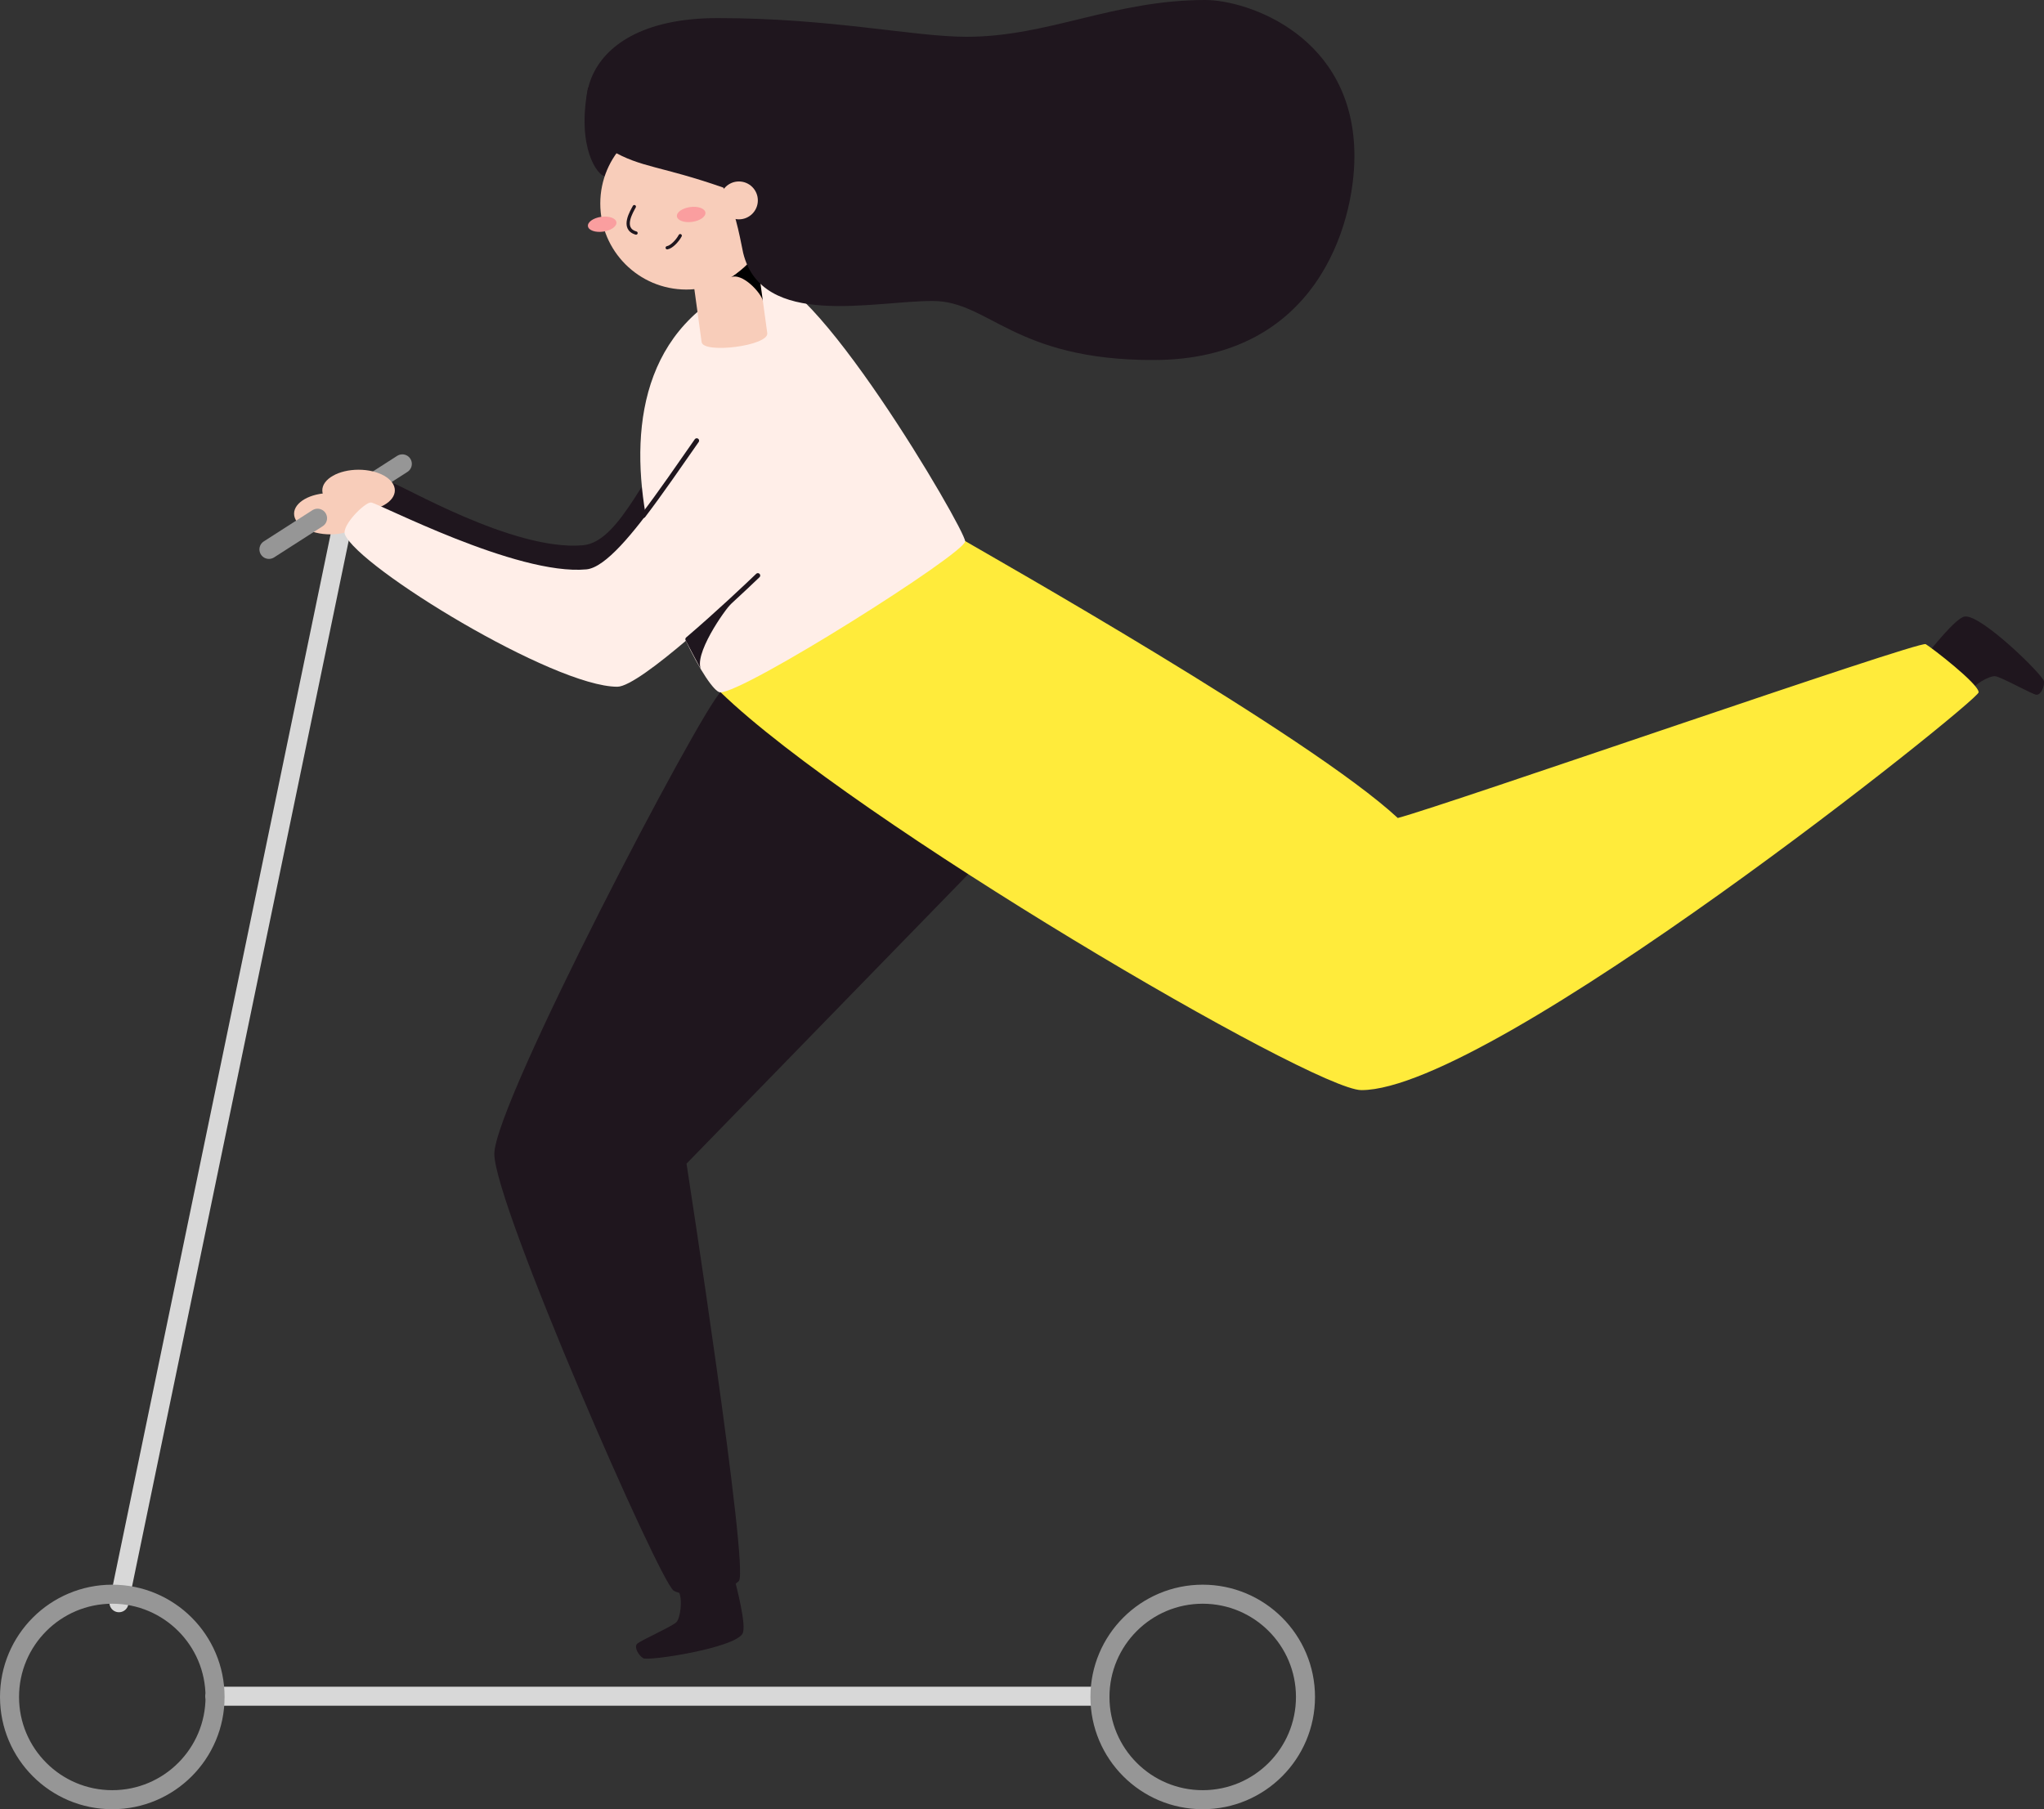 <svg xmlns="http://www.w3.org/2000/svg" viewBox="0 0 429.41 380.17"><rect x="0" y="0" width="429.41" height="380.17" fill="#333333" stroke="none"/><defs><style>.cls-1,.cls-10,.cls-7,.cls-8,.cls-9{fill:none;}.cls-1{stroke:#d8d8d8;}.cls-1,.cls-10,.cls-7,.cls-8{stroke-linecap:round;}.cls-1,.cls-10{stroke-linejoin:round;}.cls-1,.cls-8,.cls-9{stroke-width:4px;}.cls-2{fill:#1f161e;}.cls-3{fill:#ffeb3b;}.cls-4{fill:#ffeee8;}.cls-5{fill:#f8cdba;}.cls-6{fill:#fa9e9f;}.cls-10,.cls-7{stroke:#1f161e;}.cls-7,.cls-8,.cls-9{stroke-miterlimit:10;}.cls-7{stroke-width:0.69px;}.cls-8,.cls-9{stroke:#969696;}</style></defs><title>scooter</title><g id="Layer_2" data-name="Layer 2"><g id="vector"><line class="cls-1" x1="24.99" y1="336.77" x2="72.39" y2="107.94"/><path class="cls-2" d="M154.15,119.74c-4.73,4.55-15,20.55-19.83,20.55-13.4,0-54.42-25.1-57.23-32-.71-1.89,4.12-6.72,5.46-6.72s25.25,14.33,39.93,13c8-.72,13.3-16.65,21.94-25.9"/><path class="cls-2" d="M404.52,137.81c1-1.12,6.32-8,8.23-8.26,3.44-.52,16.56,12.4,16.66,13.62s-.7,2.92-1.62,2.81-7.42-3.77-8.63-3.89-4.61,1.74-5.5,3.57"/><path class="cls-2" d="M151.37,145.47c-4.19,3.84-47.52,86.4-47.52,97s34.78,90.07,37.69,91.77,11.5.34,13.69-2.05-11-87.68-11-87.68l64.4-66.18Z"/><path class="cls-3" d="M202.85,113.74c4.69,2.77,72.27,40.94,90.8,58.14,10.06-2.64,109.59-37.32,110.91-36.53s11.12,8.34,11.12,10.12S313.55,229.06,286,229.06c-10.06,0-106.67-56.53-134.6-83.59C148.58,130.32,189.87,106.06,202.85,113.74Z"/><path class="cls-4" d="M159.48,58.2c10.17-3.59,43.28,53,43.28,55.54S156,145.81,151.27,145.47,111.54,75.13,159.48,58.2Z"/><path class="cls-2" d="M127,37c-1.37-.12-5.92-5.79-3.49-18.47,2.94-3.85,12.68-5.07,13-.71S131.18,37.39,127,37Z"/><path class="cls-5" d="M147.4,71.88c.34,2.51,14.16.8,13.79-1.89l-2.3-16.76L145.1,55.12Z"/><path d="M160.26,63.24c-.2-1.49-4.32-6.16-6.83-4.94,3.09-1.59,4.16-5.71,5.46-5.07Z"/><circle class="cls-5" cx="144.19" cy="42.76" r="18.08"/><ellipse class="cls-6" cx="126.41" cy="47.65" rx="3.02" ry="1.57" transform="matrix(0.99, -0.14, 0.14, 0.99, -5.31, 17.64)"/><ellipse class="cls-6" cx="145.2" cy="45.07" rx="3.02" ry="1.57" transform="translate(-4.78 20.17) rotate(-7.82)"/><path class="cls-7" d="M133.26,43.42c-.45.87-2.86,4.62.36,5.55"/><path class="cls-7" d="M140.17,52.06c.9-.15,2.13-1.43,2.73-2.54"/><path class="cls-2" d="M150.76,3.8c23.93,0,41.11,3.93,52.3,3.93C220.29,7.73,233.89,0,253.21,0c8.8,0,31.33,7.48,31.33,32.8,0,14.35-8,42.85-42.27,42.85-29.34,0-34.45-12.41-46.35-12.41-12.54,0-35.86,5.91-39.79-10.08-.86-4.25-1.82-9.46-4.17-13.74-13.09-4.57-17.34-4.17-23.53-7.83C119.49,27.34,119.06,3.8,150.76,3.8Z"/><circle class="cls-5" cx="155.23" cy="42.11" r="3.98"/><path class="cls-2" d="M154.31,331.71c.32,1.44,2.6,9.84,1.69,11.54-1.65,3.06-19.86,5.84-20.88,5.18s-1.93-2.3-1.29-3,7.46-3.7,8.28-4.58,1.37-4.75.44-6.55"/><line class="cls-1" x1="45.18" y1="356.42" x2="231.08" y2="356.42"/><line class="cls-8" x1="70.99" y1="106.15" x2="84.52" y2="97.47"/><ellipse class="cls-5" cx="75.33" cy="103.04" rx="7.62" ry="4.34"/><ellipse class="cls-5" cx="69.4" cy="107.94" rx="7.62" ry="4.34"/><line class="cls-8" x1="56.5" y1="115.44" x2="66.71" y2="108.89"/><path class="cls-4" d="M159.21,120.93c-4.73,4.54-24.71,23.37-29.52,23.37-13.4,0-54.41-25.1-57.23-32-.71-1.89,4.12-6.72,5.46-6.72S108.5,121,123.18,119.64c8-.72,23.46-28.8,32.1-38.06"/><circle class="cls-9" cx="23.59" cy="356.57" r="21.59"/><circle class="cls-9" cx="252.67" cy="356.57" r="21.59"/><path class="cls-10" d="M135.13,108.35c3.62-4.74,7.73-10.74,11.24-15.76"/><path class="cls-10" d="M159.21,120.93c-2.37,2.27-8.54,8.11-14.73,13.39"/><path class="cls-2" d="M153.7,126.75c-1.35,1.23-8.32,11.13-6.29,14.14-2.59-4.77-3.31-6.25-3.31-6.25"/></g></g></svg>
